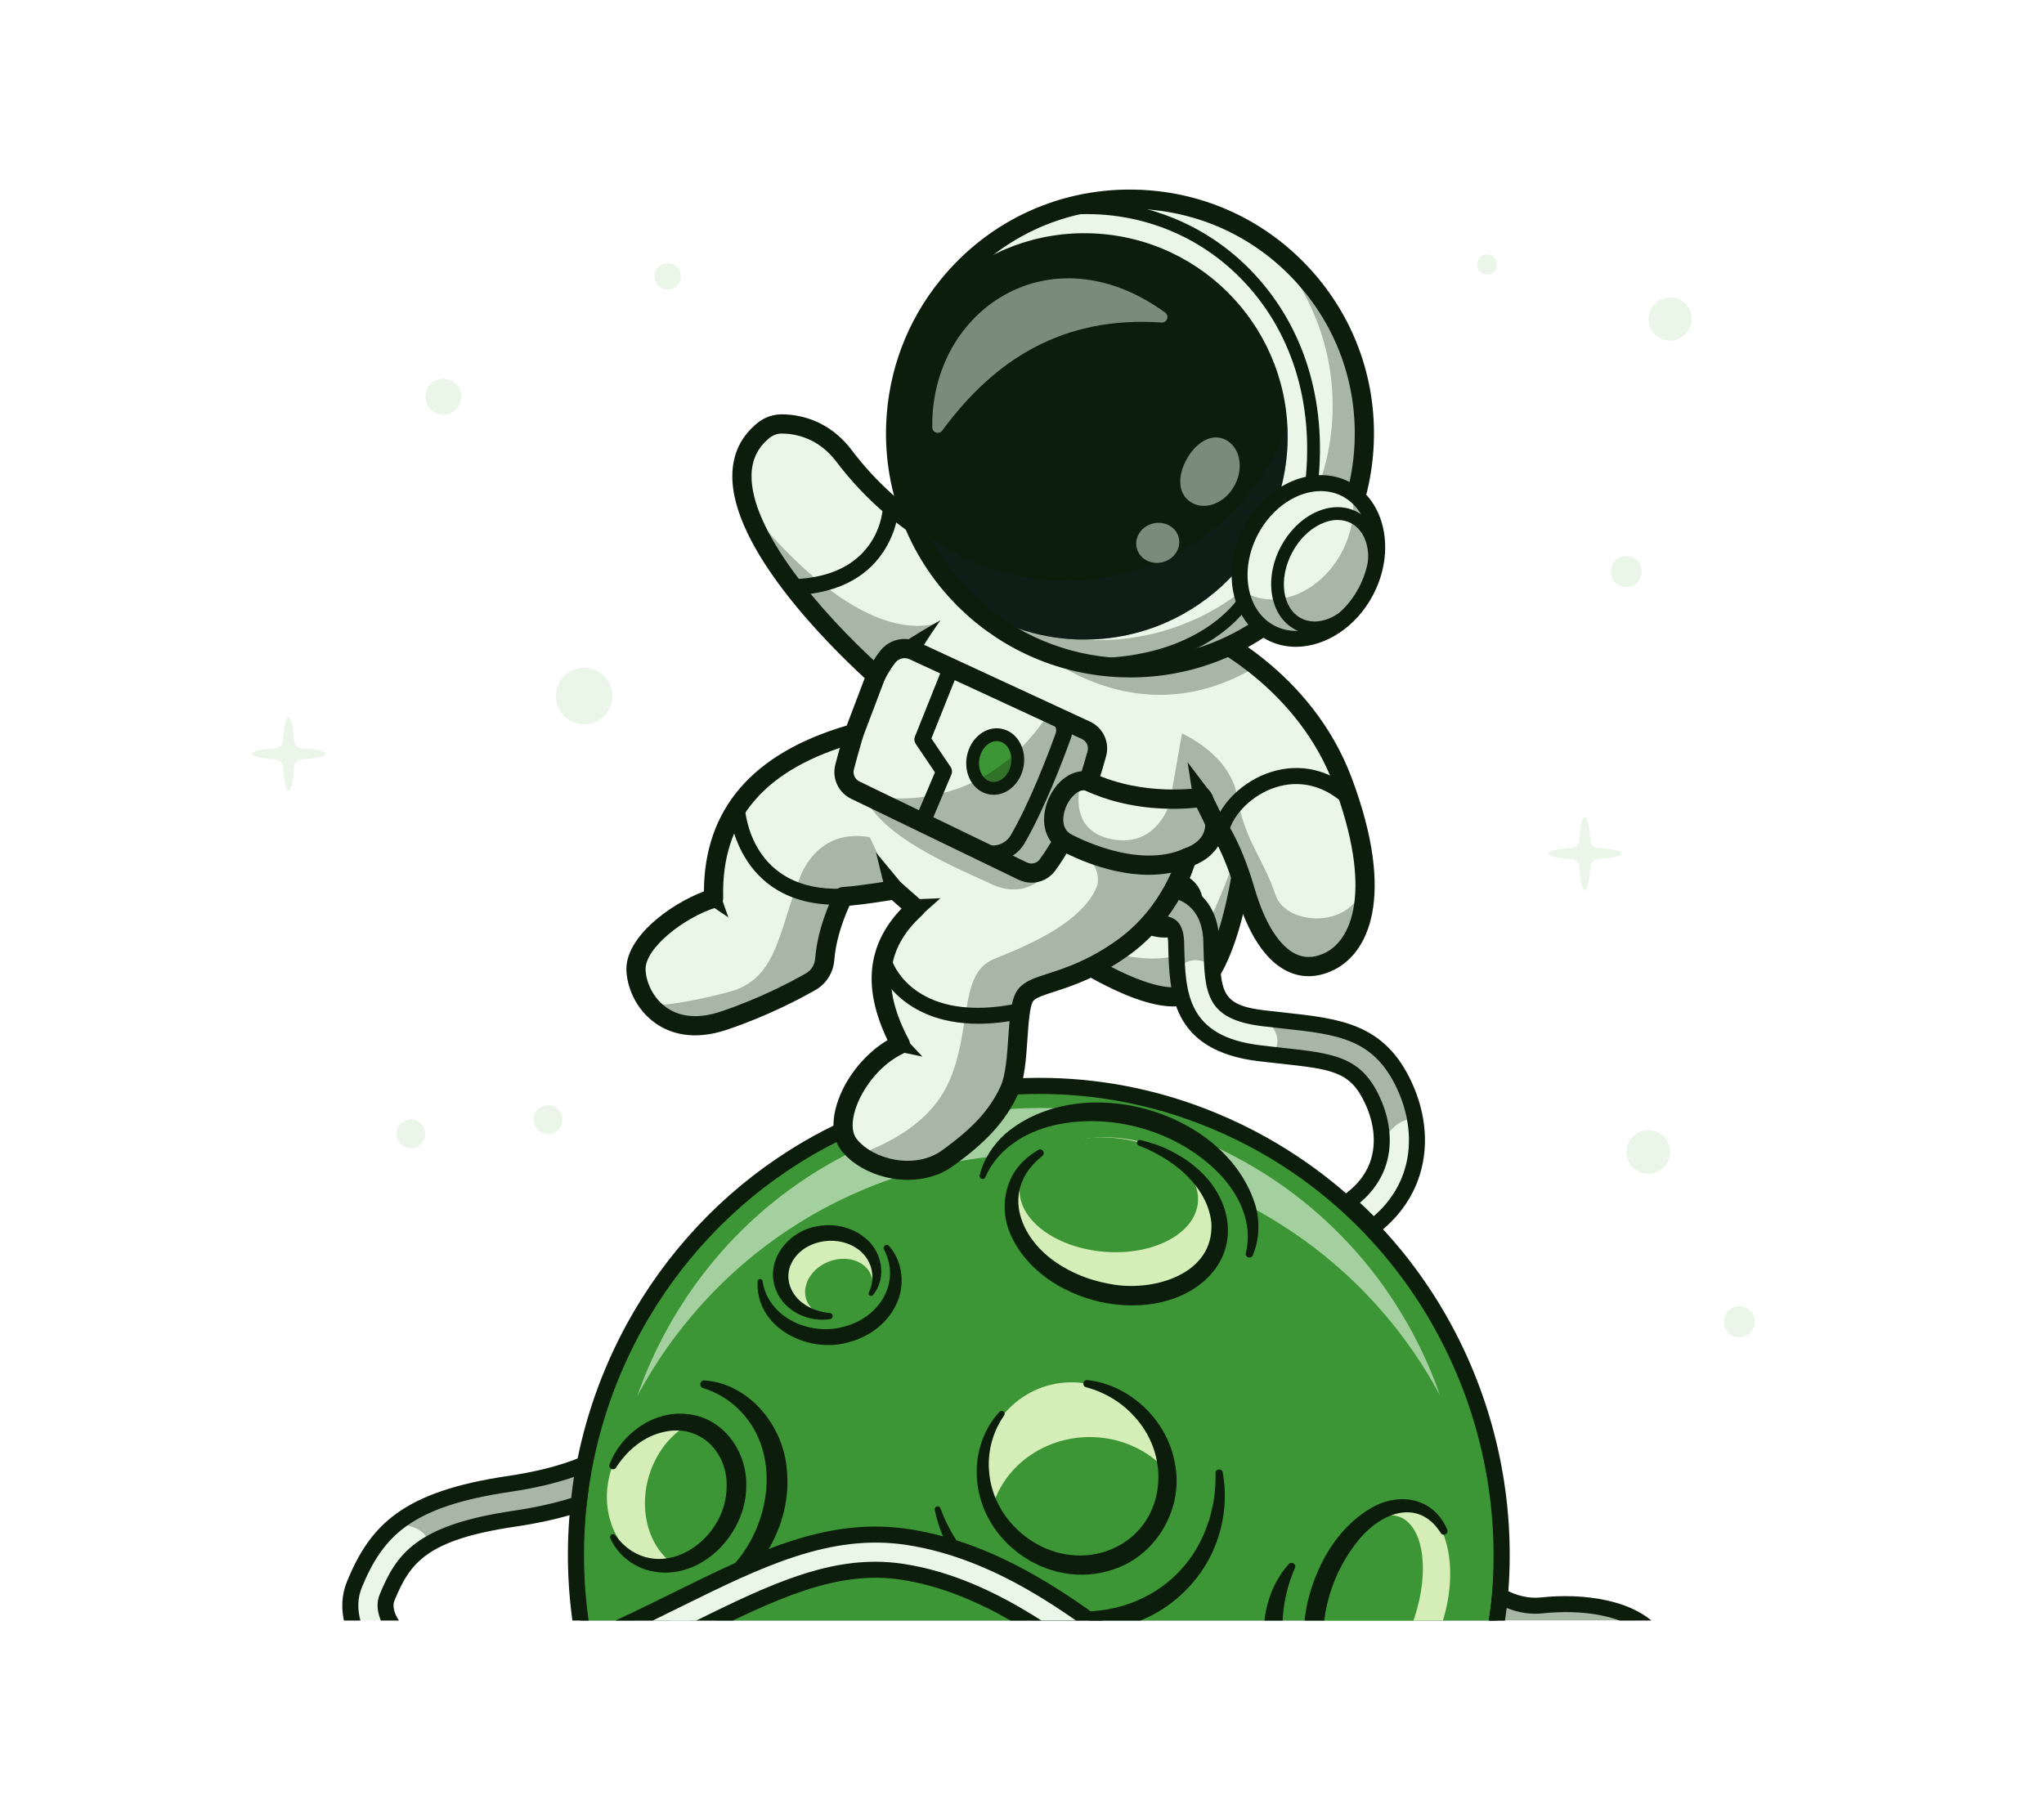 <svg width="314" height="278" viewBox="0 0 314 278" fill="none" xmlns="http://www.w3.org/2000/svg">
<g filter="url(#filter0_f_554_4562)">
<ellipse cx="167" cy="232" rx="4" ry="1" fill="black"/>
</g>
<g clip-path="url(#clip0_554_4562)">
<g opacity="0.2">
<path d="M226.576 247.694C227.191 247.765 227.817 247.825 228.451 247.876C227.817 247.829 227.191 247.769 226.576 247.694Z" fill="#0C1E0B"/>
</g>
<g opacity="0.2">
<path d="M233.088 248.015C231.511 248.038 229.957 247.991 228.45 247.876C229.953 247.991 231.511 248.035 233.088 248.015Z" fill="#0C1E0B"/>
</g>
<g opacity="0.2">
<path d="M233.088 248.015C234.078 248.003 235.08 247.963 236.082 247.9C235.08 247.964 234.082 248.003 233.088 248.015Z" fill="#0C1E0B"/>
</g>
<path d="M230.262 246.756C229.961 249.56 229.487 252.36 228.85 255.146C227.385 261.542 225.03 267.843 221.721 273.871C202.651 308.645 159.375 321.169 125.056 301.846C97.731 286.461 84.328 255.524 89.626 225.999C90.984 218.443 93.563 210.985 97.446 203.898C99.259 200.597 101.29 197.496 103.511 194.604C108.721 187.808 114.979 182.166 121.92 177.788C123.51 176.778 125.141 175.837 126.8 174.967C135.737 170.269 145.577 167.532 155.637 166.962C155.728 166.959 155.815 166.95 155.904 166.947C156.52 166.912 157.133 166.887 157.756 166.872C158.983 166.838 160.21 166.838 161.44 166.867C169.786 167.08 178.186 168.793 186.246 172.114C188.908 173.205 191.539 174.477 194.112 175.925C194.666 176.242 195.214 176.556 195.757 176.884C196.087 177.077 196.41 177.278 196.732 177.482C200.655 179.911 204.265 182.674 207.552 185.714C224.429 201.307 232.704 224.165 230.263 246.754L230.262 246.756Z" fill="#99A4C4"/>
<path d="M230.262 246.756C229.961 249.56 229.487 252.36 228.85 255.146C227.385 261.542 225.03 267.843 221.721 273.871C202.651 308.645 159.375 321.169 125.056 301.846C97.731 286.461 84.328 255.524 89.626 225.999C90.984 218.443 93.563 210.985 97.446 203.898C99.259 200.597 101.29 197.496 103.511 194.604C108.721 187.808 114.979 182.166 121.92 177.788C123.51 176.778 125.141 175.837 126.8 174.967C135.737 170.269 145.577 167.532 155.637 166.962C155.728 166.959 155.815 166.95 155.904 166.947C156.52 166.912 157.133 166.887 157.756 166.872C158.983 166.838 160.21 166.838 161.44 166.867C169.786 167.08 178.186 168.793 186.246 172.114C188.908 173.205 191.539 174.477 194.112 175.925C194.666 176.242 195.214 176.556 195.757 176.884C196.087 177.077 196.41 177.278 196.732 177.482C200.655 179.911 204.265 182.674 207.552 185.714C224.429 201.307 232.704 224.165 230.263 246.754L230.262 246.756Z" fill="#3D9635"/>
<g opacity="0.6">
<path d="M221.223 214.411C217.566 207.596 212.777 201.338 206.953 195.956C203.707 192.954 200.142 190.227 196.267 187.827C195.951 187.626 195.631 187.427 195.306 187.235C194.77 186.91 194.229 186.6 193.682 186.289C191.14 184.858 188.544 183.602 185.913 182.526C177.955 179.245 169.66 177.553 161.419 177.343C160.203 177.313 158.99 177.313 157.779 177.348C157.164 177.362 156.559 177.388 155.95 177.421C155.863 177.426 155.775 177.435 155.685 177.437C145.752 177.999 136.035 180.702 127.209 185.342C125.572 186.2 123.96 187.13 122.389 188.128C115.535 192.45 109.356 198.023 104.212 204.734C102.017 207.59 100.01 210.651 98.221 213.913C98.112 214.112 98.003 214.311 97.897 214.51C99.104 211.045 100.612 207.638 102.433 204.319C104.1 201.283 105.968 198.429 108.01 195.769C112.803 189.518 118.558 184.33 124.942 180.304C126.405 179.373 127.904 178.508 129.43 177.709C137.651 173.386 146.702 170.87 155.952 170.345C156.037 170.342 156.117 170.334 156.199 170.334C156.765 170.302 157.329 170.277 157.901 170.264C159.031 170.232 160.16 170.232 161.29 170.258C168.967 170.455 176.693 172.028 184.105 175.084C186.554 176.086 188.973 177.26 191.34 178.591C191.85 178.881 192.354 179.169 192.853 179.47C193.156 179.647 193.453 179.833 193.75 180.021C197.358 182.256 200.678 184.798 203.701 187.592C211.773 195.049 217.703 204.313 221.222 214.409L221.223 214.411Z" fill="#EAF7E8"/>
</g>
<path d="M202.828 246.782C200.886 255.559 203.544 262.663 208.763 262.65C213.982 262.636 220.257 255.736 222.199 246.96C224.14 238.183 221.011 230.854 215.792 230.867C210.573 230.881 204.769 238.006 202.828 246.782H202.828Z" fill="#D5EDB7"/>
<path d="M198.925 240.933C196.056 247.441 196.401 255.29 200.031 261.376C201.244 263.348 202.939 265.003 205.232 265.78C205.47 265.861 205.597 266.12 205.516 266.358C205.452 266.546 205.278 266.664 205.09 266.667C203.727 266.683 202.35 266.247 201.138 265.561C193.181 260.624 191.742 247.091 197.998 240.309C198.427 239.847 199.198 240.365 198.925 240.934V240.933Z" fill="#0C1E0B"/>
<path d="M127.739 201.924C131.631 201.652 134.596 198.704 134.361 195.34C134.126 191.976 130.779 189.469 126.887 189.742C122.994 190.014 120.03 192.961 120.265 196.325C120.5 199.69 123.846 202.196 127.739 201.924Z" fill="#D5EDB7"/>
<path d="M130.466 201.919C133.198 200.841 134.7 198.163 133.822 195.937C132.944 193.712 130.018 192.781 127.286 193.859C124.554 194.936 123.052 197.614 123.93 199.84C124.808 202.066 127.734 202.997 130.466 201.919Z" fill="#3D9635"/>
<path d="M127.535 202.678C124.285 203.238 120.533 201.498 119.249 198.311C117.39 193.828 120.954 189.249 125.391 188.44C127.898 187.932 130.64 188.442 132.672 190.031C135.491 192.05 136.352 196.291 134.105 198.986C133.826 199.33 133.283 198.98 133.469 198.588C134.706 196.084 133.788 193.12 131.468 191.717C128.303 189.655 123.293 190.622 121.59 194.077C120.424 196.366 121.476 199.078 123.633 200.446C124.73 201.194 126.079 201.615 127.496 201.748C128.043 201.782 128.071 202.6 127.535 202.678V202.678Z" fill="#0C1E0B"/>
<path d="M136.557 191.427C138.736 193.818 139.096 197.666 137.621 200.544C136.197 203.533 133.235 205.568 130.077 206.316C123.887 207.937 115.985 203.868 116.39 196.861C116.43 196.418 117.078 196.402 117.14 196.838C117.988 202.45 124.387 205.27 129.493 203.882C134.892 202.61 138.535 197.237 135.79 191.956C135.532 191.479 136.205 191.019 136.557 191.427Z" fill="#0C1E0B"/>
<path d="M108.211 212.099C114.968 212.541 120.259 218.93 120.844 225.557C121.88 234.358 116.385 243.566 107.979 246.467C105.931 247.186 103.732 247.463 101.614 247.257C101.35 247.231 101.156 246.996 101.182 246.732C101.205 246.499 101.391 246.321 101.615 246.3C105.58 245.838 109.153 243.957 111.871 241.277C118.578 234.818 120.386 222.642 112.978 216.071C111.547 214.799 109.837 213.849 107.988 213.268C107.323 213.065 107.513 212.047 108.211 212.101V212.099Z" fill="#0C1E0B"/>
<path d="M113.467 231.071C114.493 224.685 110.833 218.786 105.291 217.895C99.75 217.005 94.426 221.46 93.399 227.846C92.373 234.233 96.033 240.132 101.575 241.022C107.116 241.913 112.44 237.458 113.467 231.071Z" fill="#D5EDB7"/>
<path d="M103.235 240.182C106.849 240.225 110.524 237.734 112.412 233.545C114.924 227.968 113.314 221.491 108.818 219.078C108.184 218.736 107.525 218.495 106.854 218.35C104.201 219.446 101.822 221.746 100.381 224.942C97.831 230.607 99.136 237.115 103.236 240.183L103.235 240.182Z" fill="#3D9635"/>
<path d="M93.639 224.995C95.395 220.371 100.31 216.737 105.424 217.257C111.044 217.694 114.827 223.004 114.637 228.386C114.637 236.056 107.036 243.589 99.21 241.175C97.997 240.777 96.87 240.15 95.938 239.313C94.999 238.485 94.261 237.465 93.754 236.368C93.65 236.141 93.749 235.873 93.976 235.768C94.177 235.675 94.411 235.743 94.534 235.918C100.663 244.068 111.677 237.096 111.628 228.348C111.737 223.043 107.509 218.83 102.138 219.983C98.989 220.623 96.394 222.752 94.64 225.494C94.284 226.069 93.395 225.62 93.639 224.995Z" fill="#0C1E0B"/>
<path d="M187.837 226.231C188.882 231.842 187.389 237.913 183.868 242.403C174.203 254.812 154.996 252.485 146.792 239.728C145.265 237.345 144.151 234.711 143.595 231.981C143.545 231.736 143.703 231.498 143.948 231.449C144.171 231.403 144.389 231.531 144.462 231.739C146.293 236.703 149.669 240.988 154.051 243.873C165.354 251.336 181.108 247.378 185.556 234.082C185.781 233.55 185.968 232.78 186.096 232.215C186.212 231.664 186.435 230.855 186.491 230.295C186.684 228.998 186.754 227.677 186.728 226.346C186.711 225.675 187.714 225.563 187.839 226.232L187.837 226.231Z" fill="#0C1E0B"/>
<path d="M167.431 240.988C174.969 239.58 179.894 232.089 178.431 224.255C176.967 216.422 169.671 211.213 162.133 212.621C154.595 214.029 149.671 221.52 151.134 229.354C152.597 237.187 159.894 242.396 167.431 240.988Z" fill="#D5EDB7"/>
<path d="M152.536 231.283C153.862 236.219 158.242 240.167 163.971 240.968C171.6 242.03 178.734 237.105 179.907 229.968C180.074 228.961 180.111 227.962 180.03 226.988C177.709 223.84 174.051 221.575 169.679 220.963C161.931 219.884 154.643 224.409 152.536 231.283Z" fill="#3D9635"/>
<path d="M167.04 212.048C173.612 212.755 179.35 218.256 180.479 224.8C181.899 231.653 177.73 238.97 171.045 241.136C160.909 244.623 149.811 236.503 150.043 225.825C150.113 222.532 151.347 219.267 153.553 216.921C153.724 216.739 154.009 216.73 154.191 216.9C154.357 217.056 154.379 217.308 154.252 217.489C152.529 219.94 151.738 222.91 151.924 225.795C152.387 234.592 161.659 241.242 170.059 238.298C178.899 235.152 180.346 224.17 174.246 217.633C172.319 215.481 169.721 213.914 166.837 213.144C166.173 212.975 166.358 211.968 167.039 212.046L167.04 212.048Z" fill="#0C1E0B"/>
<path d="M186.669 199.357C189.164 197.694 191.021 195.444 191.917 192.717C193.54 187.775 191.562 182.686 187.313 178.456C184.526 175.68 180.728 173.397 176.253 172.057C164.955 168.671 153.618 172.56 150.929 180.745C149.929 183.79 150.267 187.001 151.668 190.007C154.032 195.08 159.5 199.279 166.594 201.405" fill="#3D9635"/>
<path d="M191.386 192.542C192.513 187.946 190.388 183.501 187.221 180.251C180.848 173.757 170.753 170.88 161.889 172.904C157.449 173.957 153.228 176.551 151.355 180.888C151.148 181.381 150.373 181.129 150.502 180.603C151.076 178.131 152.565 175.872 154.49 174.162C166.139 164.314 188.396 170.563 192.876 185.256C193.559 187.752 193.47 190.516 192.447 192.89C192.177 193.512 191.23 193.197 191.386 192.541V192.542Z" fill="#0C1E0B"/>
<path d="M187.401 189.534C188.505 183.039 182.244 176.559 173.419 175.06C164.593 173.561 156.544 177.611 155.441 184.106C154.338 190.601 160.598 197.081 169.424 198.58C178.249 200.079 186.298 196.029 187.401 189.534Z" fill="#D5EDB7"/>
<path d="M184.026 184.718C184.425 179.888 178.619 175.467 171.058 174.843C163.497 174.218 157.045 177.628 156.646 182.457C156.247 187.287 162.053 191.709 169.614 192.333C177.175 192.957 183.628 189.548 184.026 184.718Z" fill="#3D9635"/>
<path d="M160.118 177.619C153.39 182.942 156.761 190.817 163.187 194.578C165.59 196.054 168.376 196.965 171.16 197.39C177.511 198.385 186.503 195.689 186.093 187.943C185.617 182.926 181.34 179.043 177.003 176.928C176.443 176.603 175.531 176.283 174.935 176.016C174.705 175.921 174.597 175.657 174.692 175.428C174.78 175.219 175.006 175.111 175.219 175.165C176.723 175.545 178.228 176.015 179.641 176.72C181.052 177.42 182.415 178.259 183.639 179.301C189.263 183.942 190.795 191.86 184.83 196.96C180.467 200.622 174.325 201.203 168.942 200.024C163.22 198.698 157.658 195.196 155.233 189.656C153.486 185.803 154.291 180.916 157.541 178.101C158.146 177.554 158.811 177.092 159.498 176.689C159.765 176.532 160.107 176.622 160.264 176.888C160.41 177.136 160.341 177.45 160.118 177.618V177.619Z" fill="#0C1E0B"/>
<path d="M217.292 248.529C219.72 241.211 218.627 234.264 214.853 233.012C211.078 231.76 206.05 236.677 203.623 243.995C201.196 251.313 202.288 258.26 206.063 259.512C209.838 260.764 214.865 255.847 217.292 248.529Z" fill="#3D9635"/>
<path d="M221.336 235.554C217.931 230.16 212.251 232.384 208.827 236.478C204.696 241.444 202.444 248.413 203.609 254.839C204.799 260.618 209.212 262.608 214.168 259.229C216.947 257.35 219.05 254.549 220.601 251.598C220.952 250.99 221.202 250.333 221.524 249.703C221.761 249.22 222.514 249.522 222.358 250.032C221.397 253.533 219.668 256.868 217.153 259.517C213.044 263.916 206.433 265.426 202.567 259.827C199.944 255.884 199.915 250.931 200.801 246.472C202.12 240.684 205.22 234.989 210.411 231.835C214.789 229.148 220.221 230.033 222.324 235.033C222.594 235.664 221.693 236.124 221.336 235.554Z" fill="#0C1E0B"/>
<path d="M159.484 312.183C147.346 312.183 135.344 309.058 124.45 302.925C97.35 287.667 82.868 256.665 88.412 225.782C89.825 217.916 92.5 210.353 96.363 203.304C102.32 192.448 110.93 183.263 121.262 176.742C122.862 175.727 124.534 174.759 126.226 173.871C135.264 169.121 145.411 166.304 155.569 165.726L155.852 165.711C156.466 165.677 157.094 165.651 157.727 165.635C158.942 165.602 160.203 165.601 161.47 165.632C170.168 165.854 178.663 167.65 186.718 170.972C189.44 172.087 192.133 173.392 194.72 174.849C195.288 175.172 195.848 175.492 196.4 175.827C196.726 176.02 197.061 176.228 197.391 176.435C209.251 183.785 218.709 194.376 224.734 207.06C230.629 219.472 232.967 233.244 231.494 246.889C231.188 249.728 230.704 252.599 230.057 255.422C228.538 262.063 226.098 268.471 222.807 274.467C213.378 291.659 197.895 304.066 179.209 309.404C172.7 311.263 166.072 312.184 159.485 312.184L159.484 312.183ZM159.654 168.084C159.025 168.084 158.402 168.092 157.789 168.109C157.178 168.123 156.575 168.149 155.971 168.182L155.688 168.198C145.902 168.754 136.105 171.474 127.376 176.062C125.743 176.919 124.13 177.851 122.585 178.833C112.603 185.132 104.287 194.005 98.532 204.494C94.798 211.307 92.212 218.616 90.847 226.219C85.489 256.067 99.481 286.027 125.663 300.77C141.89 309.905 160.664 312.126 178.529 307.024C196.574 301.87 211.529 289.886 220.637 273.278C223.819 267.481 226.177 261.288 227.645 254.87C228.271 252.141 228.737 249.367 229.034 246.624C231.964 219.482 219.029 192.755 196.08 178.534C195.761 178.334 195.446 178.138 195.127 177.949C194.584 177.62 194.045 177.313 193.502 177.004C191.007 175.598 188.407 174.338 185.777 173.261C177.999 170.054 169.801 168.32 161.409 168.106C160.821 168.091 160.234 168.085 159.654 168.085V168.084Z" fill="#0C1E0B"/>
<path d="M89.739 111.294C92.137 111.294 94.081 109.349 94.081 106.951C94.081 104.553 92.137 102.609 89.739 102.609C87.341 102.609 85.397 104.553 85.397 106.951C85.397 109.349 87.341 111.294 89.739 111.294Z" fill="#EAF7E8"/>
<path d="M63.127 176.431C64.348 176.431 65.338 175.441 65.338 174.219C65.338 172.997 64.348 172.007 63.127 172.007C61.905 172.007 60.915 172.997 60.915 174.219C60.915 175.441 61.905 176.431 63.127 176.431Z" fill="#EAF7E8"/>
<path d="M84.194 174.219C85.416 174.219 86.406 173.229 86.406 172.007C86.406 170.786 85.416 169.796 84.194 169.796C82.973 169.796 81.982 170.786 81.982 172.007C81.982 173.229 82.973 174.219 84.194 174.219Z" fill="#EAF7E8"/>
<path d="M68.105 63.722C69.632 63.722 70.87 62.484 70.87 60.956C70.87 59.429 69.632 58.191 68.105 58.191C66.577 58.191 65.339 59.429 65.339 60.956C65.339 62.484 66.577 63.722 68.105 63.722Z" fill="#EAF7E8"/>
<path d="M102.556 44.48C103.676 44.48 104.584 43.572 104.584 42.453C104.584 41.333 103.676 40.425 102.556 40.425C101.436 40.425 100.528 41.333 100.528 42.453C100.528 43.572 101.436 44.48 102.556 44.48Z" fill="#EAF7E8"/>
<path d="M104.584 249.51C105.704 249.51 106.612 248.603 106.612 247.483C106.612 246.363 105.704 245.455 104.584 245.455C103.464 245.455 102.557 246.363 102.557 247.483C102.557 248.603 103.464 249.51 104.584 249.51Z" fill="#EAF7E8"/>
<path d="M228.451 42.175C229.299 42.175 229.987 41.487 229.987 40.639C229.987 39.791 229.299 39.103 228.451 39.103C227.603 39.103 226.915 39.791 226.915 40.639C226.915 41.487 227.603 42.175 228.451 42.175Z" fill="#EAF7E8"/>
<path d="M256.559 52.337C258.396 52.337 259.884 50.849 259.884 49.012C259.884 47.176 258.396 45.687 256.559 45.687C254.723 45.687 253.234 47.176 253.234 49.012C253.234 50.849 254.723 52.337 256.559 52.337Z" fill="#EAF7E8"/>
<path d="M256.526 177.535C256.823 175.703 255.58 173.977 253.748 173.68C251.917 173.383 250.191 174.626 249.894 176.458C249.596 178.289 250.84 180.015 252.672 180.312C254.503 180.61 256.229 179.366 256.526 177.535Z" fill="#EAF7E8"/>
<path d="M269.516 203.639C269.819 202.357 269.025 201.072 267.743 200.77C266.461 200.467 265.177 201.261 264.874 202.543C264.571 203.825 265.365 205.109 266.647 205.412C267.929 205.715 269.214 204.921 269.516 203.639Z" fill="#EAF7E8"/>
<path d="M252.152 88.365C252.454 87.083 251.66 85.799 250.379 85.496C249.097 85.194 247.812 85.987 247.51 87.269C247.207 88.551 248.001 89.836 249.283 90.138C250.565 90.441 251.849 89.647 252.152 88.365Z" fill="#EAF7E8"/>
<path d="M49.981 115.824C49.981 116.219 48.483 116.55 46.368 116.68C45.733 116.719 45.224 117.228 45.183 117.863C45.051 119.978 44.719 121.478 44.328 121.478C43.937 121.478 43.599 119.979 43.468 117.863C43.429 117.228 42.92 116.719 42.284 116.68C40.17 116.549 38.675 116.219 38.675 115.824C38.675 115.43 40.17 115.099 42.284 114.969C42.919 114.93 43.428 114.421 43.468 113.786C43.6 111.671 43.934 110.171 44.328 110.171C44.722 110.171 45.051 111.67 45.183 113.786C45.223 114.421 45.732 114.93 46.368 114.969C48.483 115.1 49.981 115.43 49.981 115.824Z" fill="#EAF7E8"/>
<path d="M249.122 131.141C249.122 131.535 247.623 131.866 245.508 131.996C244.873 132.036 244.364 132.545 244.324 133.18C244.192 135.295 243.859 136.794 243.469 136.794C243.078 136.794 242.74 135.296 242.609 133.18C242.57 132.545 242.06 132.036 241.425 131.996C239.31 131.865 237.815 131.535 237.815 131.141C237.815 130.747 239.31 130.416 241.425 130.286C242.059 130.246 242.569 129.737 242.609 129.102C242.741 126.987 243.074 125.488 243.469 125.488C243.863 125.488 244.192 126.986 244.324 129.102C244.363 129.737 244.872 130.246 245.508 130.286C247.623 130.417 249.122 130.747 249.122 131.141Z" fill="#EAF7E8"/>
<path d="M255.292 260.321C252.018 269.754 244.162 270.398 226.947 271.804C225.388 271.931 223.727 272.069 221.967 272.222C220.285 272.365 218.511 272.522 216.653 272.698C213.649 272.984 210.876 273.111 208.31 273.111H208.276C191.178 273.111 183.249 267.33 176.711 262.562C175.978 262.026 175.256 261.499 174.533 260.993C173.107 259.985 171.529 258.796 169.862 257.532C162.012 251.598 151.261 243.468 138.701 241.516C128.205 239.884 118.576 244.638 106.379 250.655C101.665 252.98 96.808 255.379 91.391 257.67C90.801 257.916 90.206 258.166 89.606 258.412C74.638 264.543 63.086 260.462 57.742 255.104C54.154 251.5 52.924 247.13 54.464 243.409C56.031 239.614 57.895 236.527 60.977 234.084C64.57 231.228 69.826 229.237 78.197 228.003C83.526 227.212 87.233 226.071 89.739 225.015C89.371 227.011 89.091 229.036 88.899 231.091C86.283 231.956 83.024 232.757 78.983 233.352C72.548 234.301 68.454 235.637 65.676 237.358C62.245 239.481 60.815 242.19 59.457 245.474C58.793 247.087 59.605 249.314 61.571 251.285C65.739 255.468 75.045 258.531 87.56 253.408C88.411 253.06 89.247 252.711 90.067 252.356C95.037 250.218 99.579 247.981 103.989 245.803C116.52 239.619 127.349 234.281 139.531 236.173C153.433 238.331 164.813 246.938 173.121 253.221C174.753 254.455 176.292 255.62 177.644 256.569C178.391 257.094 179.138 257.64 179.895 258.191C186.605 263.087 194.156 268.593 212.502 267.585C213.672 267.522 214.886 267.428 216.145 267.31C219.267 267.015 222.157 266.775 224.777 266.558C225.367 266.509 225.942 266.459 226.508 266.415C243.595 265.018 248.147 264.409 250.178 258.55C250.974 256.264 250.438 255.212 249.966 254.617C248.073 252.243 242.219 251.53 237.416 252.047C234.491 252.366 231.851 251.772 229.63 250.832C229.974 248.984 230.245 247.111 230.436 245.218C232.196 246.182 234.408 246.929 236.836 246.668C242.942 246.01 250.709 246.865 254.199 251.25C255.541 252.941 256.825 255.891 255.291 260.321H255.292Z" fill="#EAF7E8"/>
<path d="M208.276 274.341C190.776 274.341 182.575 268.361 175.987 263.555C175.26 263.023 174.544 262.502 173.828 262C172.381 260.977 170.775 259.767 169.121 258.512C161.363 252.649 150.759 244.634 138.513 242.731C128.404 241.158 118.931 245.834 106.936 251.751L106.795 251.821C102.113 254.13 97.271 256.518 91.87 258.802L91.378 259.007C90.945 259.187 90.51 259.37 90.072 259.549C74.542 265.909 62.481 261.597 56.871 255.972C52.919 252.003 51.594 247.131 53.327 242.94C56.891 234.302 61.882 229.169 78.017 226.787C82.476 226.125 86.259 225.148 89.261 223.882C89.677 223.707 90.157 223.774 90.509 224.057C90.861 224.341 91.029 224.794 90.947 225.238C90.587 227.186 90.31 229.194 90.122 231.204C90.076 231.691 89.748 232.104 89.284 232.257C86.319 233.239 82.914 234.016 79.162 234.568C65.389 236.601 62.959 240.223 60.592 245.944C60.129 247.07 60.854 248.826 62.441 250.417C66.341 254.331 75.137 257.165 87.095 252.272C87.938 251.925 88.766 251.579 89.581 251.229C94.623 249.059 99.31 246.744 103.445 244.702C116.162 238.425 127.145 233.005 139.72 234.959C153.925 237.165 165.445 245.877 173.858 252.238L173.946 252.304C175.537 253.507 177.039 254.643 178.35 255.563C179.027 256.04 179.705 256.533 180.389 257.03L180.619 257.197C187.585 262.278 195.477 268.034 216.029 266.087C219.1 265.796 221.985 265.556 224.677 265.334L225.083 265.3C225.533 265.262 225.976 265.225 226.412 265.19C243.763 263.773 247.313 263.066 249.017 258.148C249.683 256.237 249.19 255.616 249.004 255.382C247.628 253.654 242.594 252.726 237.548 253.268C234.749 253.574 231.922 253.136 229.15 251.965C228.618 251.74 228.315 251.175 228.421 250.607C228.761 248.785 229.027 246.931 229.212 245.094C229.254 244.684 229.498 244.323 229.863 244.131C230.227 243.938 230.664 243.942 231.025 244.141C232.967 245.203 234.878 245.644 236.705 245.447C243.134 244.754 251.361 245.713 255.16 250.485C256.697 252.421 258.167 255.767 256.451 260.722C252.914 270.915 244.268 271.621 227.045 273.028C225.489 273.156 223.829 273.293 222.072 273.445C220.392 273.587 218.622 273.745 216.768 273.921C213.828 274.199 210.971 274.339 208.276 274.339V274.341ZM134.462 239.962C135.924 239.962 137.396 240.071 138.89 240.304C151.747 242.301 162.636 250.532 170.587 256.541C172.243 257.796 173.83 258.993 175.242 259.991C175.967 260.499 176.697 261.03 177.436 261.57C184.063 266.404 191.575 271.883 208.275 271.883C210.894 271.883 213.673 271.746 216.536 271.475C218.398 271.297 220.177 271.14 221.862 270.998C223.622 270.846 225.285 270.707 226.845 270.58C244.011 269.178 251.117 268.597 254.129 259.918C255.479 256.017 254.389 253.468 253.236 252.016C250.059 248.024 242.751 247.269 236.968 247.892C235.157 248.086 233.313 247.808 231.462 247.065C231.336 248.063 231.187 249.062 231.017 250.054C233.102 250.793 235.205 251.052 237.282 250.826C242.266 250.29 248.66 251.009 250.927 253.853C251.951 255.143 252.085 256.812 251.338 258.956C248.961 265.815 242.875 266.313 226.608 267.642C226.172 267.676 225.734 267.713 225.289 267.75L224.88 267.785C222.195 268.006 219.319 268.247 216.262 268.535C194.779 270.57 186.49 264.523 179.175 259.188L178.943 259.02C178.269 258.53 177.603 258.045 176.937 257.576C175.591 256.632 174.073 255.483 172.464 254.267L172.38 254.204C164.172 247.997 152.936 239.499 139.342 237.39C127.536 235.555 116.876 240.816 104.533 246.907C100.371 248.963 95.653 251.292 90.553 253.487C89.727 253.843 88.884 254.196 88.027 254.547C74.95 259.901 65.132 256.603 60.7 252.154C58.377 249.826 57.464 247.087 58.319 245.009C60.859 238.868 63.814 234.351 78.803 232.138C82.097 231.654 85.104 230.991 87.754 230.169C87.868 229.085 88.007 228.003 88.17 226.931C85.374 227.901 82.091 228.669 78.376 229.22C63.318 231.443 58.891 235.901 55.598 243.88C54.256 247.125 55.383 250.997 58.611 254.239C63.687 259.33 74.728 263.179 89.139 257.277C89.571 257.1 90.001 256.92 90.429 256.742L90.917 256.538C96.246 254.284 101.056 251.912 105.706 249.618L105.835 249.554C116.529 244.278 125.278 239.962 134.461 239.962H134.462Z" fill="#0C1E0B"/>
<g opacity="0.3">
<path d="M255.291 260.321C252.017 269.754 244.161 270.398 226.946 271.804C225.388 271.931 223.726 272.069 221.966 272.222C220.285 272.365 218.51 272.522 216.652 272.698C213.649 272.983 210.876 273.111 208.31 273.111C208.535 273.027 208.771 272.968 209.023 272.919C216.073 271.571 212.464 267.634 212.464 267.634L212.504 267.585C213.673 267.521 214.887 267.428 216.146 267.31C219.268 267.015 222.159 266.774 224.778 266.558C225.369 266.508 225.943 266.459 226.509 266.415C243.596 265.018 248.148 264.409 250.179 258.55C250.975 256.264 250.439 255.212 249.967 254.617C248.075 252.243 242.22 251.53 237.418 252.046C234.493 252.366 231.853 251.771 229.631 250.832C229.975 248.984 230.246 247.111 230.437 245.218C232.197 246.182 234.409 246.929 236.837 246.668C242.943 246.01 250.71 246.865 254.201 251.25C255.542 252.941 256.826 255.891 255.292 260.321H255.291Z" fill="#0C1E0B"/>
</g>
<g opacity="0.3">
<path d="M89.739 225.015C89.37 227.011 89.091 229.036 88.898 231.091C86.283 231.956 83.024 232.757 78.983 233.352C72.548 234.301 68.454 235.637 65.676 237.358C65.927 235.097 63.012 234.34 60.977 234.084C64.57 231.228 69.825 229.237 78.197 228.004C83.526 227.212 87.232 226.071 89.739 225.015Z" fill="#0C1E0B"/>
</g>
<path d="M191.528 127.7C191.528 127.7 191.243 131.54 190.363 136.249C189.252 142.177 187.198 149.477 183.574 152.205C180.551 154.482 174.553 152.304 168.994 149.32C162.588 145.884 156.763 141.371 156.763 141.371L182.438 111.714L191.528 127.699L191.528 127.7Z" fill="#EAF7E8"/>
<g opacity="0.3">
<path d="M190.364 136.249C189.252 142.177 187.198 149.477 183.575 152.205C180.551 154.482 174.554 152.304 168.994 149.32L170.872 146.37C170.872 146.37 181.702 149.688 184.715 143.666C187.724 137.644 189.322 132.935 189.322 132.935C189.322 132.935 189.789 134.365 190.364 136.248V136.249Z" fill="#0C1E0B"/>
</g>
<path d="M178.894 144.054C177.861 144.054 176.779 143.818 175.702 143.341C175.206 143.122 174.982 142.542 175.201 142.046C175.421 141.549 176.001 141.326 176.497 141.545C178.294 142.339 180.064 142.254 181.354 141.311C182.336 140.592 182.897 139.448 182.782 138.397C182.672 137.384 181.982 136.571 180.789 136.046C180.293 135.827 180.068 135.248 180.286 134.751C180.505 134.255 181.083 134.029 181.581 134.248C183.427 135.061 184.548 136.459 184.736 138.185C184.928 139.95 184.077 141.755 182.514 142.899C181.463 143.667 180.219 144.055 178.895 144.055L178.894 144.054Z" fill="#0C1E0B"/>
<path d="M180.271 154.639C176.997 154.639 172.607 153.069 167.005 149.912C161.09 146.577 156.069 142.703 155.858 142.54C155.537 142.292 155.334 141.923 155.293 141.519C155.253 141.117 155.381 140.714 155.646 140.408L181.322 110.749C181.636 110.386 182.105 110.197 182.582 110.246C183.059 110.293 183.483 110.569 183.72 110.985L192.807 126.974C192.952 127.228 193.018 127.519 192.996 127.811C192.935 128.639 191.419 148.147 184.461 153.386C183.354 154.22 181.961 154.639 180.271 154.639ZM158.906 141.149C166.573 146.846 178.824 153.938 182.688 151.029C187.448 147.446 189.55 133.633 190.02 128.038L182.187 114.257L158.906 141.149Z" fill="#0C1E0B"/>
<path d="M216.677 180.905C216.539 181.278 216.392 181.641 216.225 182C216.147 182.173 216.068 182.345 215.985 182.511C215.98 182.521 215.975 182.526 215.97 182.536C215.892 182.694 215.808 182.856 215.724 183.012C214.963 184.413 213.993 185.706 212.824 186.877C212.686 187.02 212.539 187.157 212.391 187.295C212.233 187.442 212.077 187.584 211.915 187.732C211.763 187.865 211.605 187.997 211.447 188.126C211.285 188.259 211.118 188.391 210.951 188.519C209.683 187.202 208.36 185.933 206.994 184.71C207.367 184.454 207.722 184.188 208.056 183.908C208.194 183.795 208.331 183.677 208.459 183.559C208.606 183.431 208.744 183.298 208.881 183.165C209.466 182.591 209.983 181.98 210.42 181.332C210.489 181.233 210.557 181.13 210.617 181.027C210.764 180.805 210.897 180.574 211.015 180.343C211.074 180.235 211.128 180.128 211.181 180.019C211.241 179.906 211.294 179.788 211.339 179.675C211.364 179.636 211.378 179.591 211.398 179.552C211.472 179.38 211.541 179.207 211.605 179.035C212.038 177.856 212.259 176.582 212.268 175.265C212.278 173.255 211.796 171.136 210.832 169.056C208.237 163.447 204.825 163.073 196.591 162.178C196.148 162.129 195.696 162.08 195.235 162.026C194.689 161.967 194.129 161.903 193.548 161.835C183.23 160.616 181.308 154.938 180.851 149.019C180.758 147.78 180.723 146.531 180.693 145.308L180.679 144.772C180.654 143.912 180.492 142.781 179.838 142.309C178.968 141.68 177.194 141.921 176.47 142.132C175.045 142.56 173.535 141.759 173.103 140.338C172.67 138.917 173.451 137.413 174.872 136.97C175.354 136.818 179.69 135.555 182.974 137.904C184.341 138.878 185.983 140.839 186.086 144.634L186.096 145.175C186.125 146.33 186.15 147.382 186.204 148.336C186.5 153.414 187.595 155.69 194.188 156.467C194.916 156.551 195.624 156.629 196.301 156.707C196.601 156.737 196.892 156.771 197.181 156.8C205.7 157.729 211.86 158.403 215.739 166.78C216.54 168.505 217.091 170.265 217.396 172.01C217.931 175.087 217.695 178.131 216.678 180.903L216.677 180.905Z" fill="#EAF7E8"/>
<g opacity="0.3">
<path d="M186.203 148.338C183.371 146.622 181.641 148.023 180.849 149.021C180.756 147.782 180.721 146.533 180.691 145.31L180.677 144.774C180.652 143.914 180.49 142.783 179.836 142.311C178.966 141.682 177.192 141.923 176.468 142.134C175.043 142.561 173.533 141.761 173.101 140.34C172.668 138.919 173.449 137.415 174.87 136.972C175.352 136.82 179.688 135.556 182.972 137.906C184.339 138.879 185.981 140.841 186.084 144.636L186.094 145.177C186.123 146.332 186.148 147.384 186.203 148.338Z" fill="#0C1E0B"/>
</g>
<path d="M210.951 189.749C210.627 189.749 210.305 189.621 210.066 189.373C208.856 188.116 207.546 186.856 206.174 185.626C205.893 185.375 205.743 185.007 205.768 184.63C205.793 184.254 205.988 183.91 206.3 183.697C206.653 183.455 206.969 183.217 207.266 182.968C207.401 182.857 207.521 182.749 207.643 182.643C207.783 182.521 207.903 182.405 208.023 182.288C208.557 181.764 209.022 181.21 209.402 180.647C209.467 180.553 209.516 180.474 209.566 180.394C209.699 180.186 209.812 179.992 209.931 179.768C209.986 179.668 210.03 179.578 210.074 179.49C210.121 179.391 210.17 179.286 210.213 179.187C210.227 179.156 210.242 179.125 210.258 179.095C210.265 179.079 210.272 179.065 210.278 179.05C210.341 178.903 210.399 178.756 210.454 178.609C211.437 175.929 211.176 172.719 209.719 169.575C207.413 164.593 204.653 164.293 196.46 163.403L195.631 163.311C194.915 163.232 194.174 163.15 193.403 163.058C179.87 161.459 179.646 152.525 179.466 145.347L179.451 144.808C179.422 143.779 179.196 143.369 179.119 143.307C178.8 143.076 177.616 143.08 176.817 143.314C174.752 143.933 172.556 142.76 171.929 140.698C171.301 138.635 172.458 136.437 174.508 135.799C175.046 135.629 179.911 134.203 183.691 136.906C185.278 138.038 187.199 140.292 187.315 144.602L187.325 145.154C187.512 152.48 187.562 154.448 194.332 155.247C195.328 155.364 196.279 155.468 197.186 155.566L197.315 155.58C205.902 156.516 212.684 157.256 216.855 166.265C219.198 171.321 219.545 176.671 217.832 181.329C217.672 181.765 217.511 182.154 217.34 182.521C217.26 182.697 217.175 182.882 217.084 183.063C217.074 183.083 217.063 183.105 217.05 183.126C216.972 183.28 216.891 183.438 216.809 183.591C215.984 185.108 214.937 186.502 213.692 187.748C213.556 187.89 213.392 188.043 213.229 188.195C213.077 188.338 212.922 188.478 212.764 188.622C212.758 188.627 212.728 188.655 212.722 188.66C212.559 188.802 212.39 188.945 212.222 189.081C212.052 189.22 211.875 189.36 211.698 189.497C211.477 189.666 211.213 189.75 210.951 189.75V189.749ZM208.911 184.796C209.645 185.479 210.359 186.169 211.046 186.86C211.066 186.843 211.087 186.825 211.107 186.807C211.261 186.667 211.406 186.536 211.551 186.4C211.684 186.275 211.817 186.152 211.94 186.025C213.033 184.932 213.938 183.727 214.644 182.428C214.717 182.29 214.796 182.137 214.87 181.989C214.879 181.969 214.891 181.949 214.903 181.928C214.973 181.785 215.039 181.639 215.107 181.492C215.253 181.18 215.387 180.852 215.524 180.481C217.01 176.44 216.69 171.759 214.623 167.3C211.036 159.551 205.471 158.944 197.048 158.026L196.919 158.012C196.005 157.913 195.047 157.808 194.044 157.69C185.159 156.642 185.055 152.585 184.867 145.22L184.857 144.659C184.768 141.373 183.396 139.717 182.261 138.909C179.404 136.864 175.412 138.092 175.243 138.145C174.474 138.385 174.043 139.208 174.279 139.984C174.514 140.755 175.338 141.192 176.117 140.958C176.153 140.948 178.945 140.15 180.558 141.316C181.405 141.928 181.86 143.08 181.907 144.741L181.922 145.277C182.102 152.477 182.272 159.269 193.692 160.618C194.456 160.71 195.191 160.791 195.9 160.87L196.728 160.962C204.936 161.853 209.058 162.302 211.948 168.544C213.681 172.283 213.969 176.161 212.758 179.463C212.686 179.658 212.609 179.85 212.528 180.04C212.519 180.061 212.509 180.082 212.499 180.103C212.483 180.139 212.465 180.18 212.443 180.221C212.395 180.332 212.342 180.445 212.29 180.554C212.287 180.561 212.273 180.589 212.27 180.595C212.213 180.709 212.155 180.823 212.093 180.936C211.948 181.21 211.8 181.462 211.649 181.697C211.579 181.811 211.505 181.928 211.426 182.041C210.968 182.722 210.396 183.402 209.743 184.046C209.577 184.206 209.425 184.351 209.264 184.491C209.153 184.589 209.035 184.695 208.911 184.799V184.796Z" fill="#0C1E0B"/>
<path d="M203.782 147.93C197.883 150.387 193.621 144.813 191.325 136.947C189.034 129.082 186.576 126.299 186.576 126.299C186.576 126.299 187.23 130.149 182.314 131.811C182.314 131.811 180.264 140.065 172.482 145.634C164.7 151.203 159.332 150.795 157.612 152.846C155.892 154.891 156.875 163.636 155.032 167.569C153.188 171.502 150.42 174.451 145.569 177.957C141.44 180.941 135.53 180.046 132.041 177.44C131.431 176.983 130.89 176.476 130.453 175.926C127.503 172.24 131.868 163.391 138.318 160.441C134.262 152.821 133.893 145.699 140.653 139.549L137.457 136.727C137.457 136.727 136.685 136.854 135.579 137.022C133.829 137.287 131.233 137.656 129.513 137.769C127.984 140.999 126.947 144.218 126.691 147.424C126.578 148.845 125.786 150.123 124.547 150.831C121.971 152.306 117.193 154.798 111.22 156.818C107.43 158.096 104.471 157.703 102.303 156.494C99.265 154.808 97.77 151.524 97.702 149.017C97.575 144.711 104.274 139.677 109.618 138.016C109.274 125.185 116.554 116.799 131.189 112.699L134.571 103.792C123.609 93.897 106.84 74.71 117.248 66.176C118.064 65.503 119.092 65.134 120.148 65.144C122.37 65.159 126.47 65.832 129.656 70.045C134.842 76.902 140.441 80.623 143.189 82.28C145.938 83.942 185.102 97.244 185.102 97.244C185.102 97.244 200.258 103.974 206.28 120.073C208.054 124.812 209.077 128.961 209.49 132.52C209.5 132.653 209.515 132.791 209.535 132.938C209.555 133.145 209.574 133.342 209.594 133.543C209.598 133.582 209.598 133.622 209.604 133.662C210.243 141.517 207.756 146.275 203.783 147.932L203.782 147.93Z" fill="#EAF7E8"/>
<path d="M156.263 117.65C156.691 115.4 155.523 113.288 153.656 112.934C151.789 112.579 149.928 114.116 149.501 116.366C149.074 118.617 150.241 120.729 152.109 121.083C153.976 121.438 155.836 119.901 156.263 117.65Z" fill="#3D9635"/>
<path d="M139.469 181.287C135.439 181.287 131.442 179.524 129.301 176.848C128.069 175.309 127.726 173.049 128.335 170.488C129.336 166.284 132.53 162.09 136.347 159.814C132.489 151.789 133.191 145.151 138.487 139.602L137.005 138.29C135.673 138.503 132.719 138.959 130.492 139.166C129.131 142.209 128.368 144.954 128.163 147.538C128.011 149.454 126.934 151.162 125.284 152.106C122.873 153.486 117.9 156.114 111.692 158.211C106.364 160.012 102.795 158.683 100.739 157.252C97.518 155.009 96.295 151.433 96.227 149.053C96.083 144.013 102.846 138.96 108.136 136.964C108.202 124.317 115.576 115.75 130.073 111.48L132.835 104.198C127.124 98.942 112.237 84.133 112.503 72.878C112.578 69.68 113.86 67.04 116.31 65.028C117.395 64.138 118.759 63.642 120.156 63.663C122.605 63.679 127.248 64.413 130.829 69.147C134.476 73.969 138.89 77.962 143.95 81.015C145.866 82.172 169.892 90.517 185.574 95.845C185.616 95.86 185.658 95.875 185.698 95.893C186.34 96.178 201.492 103.061 207.66 119.552C214.426 137.639 210.385 146.771 204.347 149.287C202.054 150.242 199.844 150.226 197.779 149.239C193.549 147.216 191.165 141.662 189.911 137.36C188.936 134.019 187.933 131.634 187.126 130.025C186.434 131.123 185.302 132.18 183.522 132.926C182.796 135.193 180.159 141.95 173.34 146.831C168.571 150.245 164.586 151.529 161.95 152.379C160.399 152.879 159.175 153.273 158.741 153.79C158.189 154.447 157.986 157.429 157.838 159.607C157.625 162.74 157.404 165.981 156.366 168.195C154.461 172.259 151.582 175.432 146.43 179.15C144.369 180.638 141.912 181.286 139.467 181.286L139.469 181.287ZM137.458 135.248C137.815 135.248 138.163 135.379 138.435 135.618L141.631 138.445C141.944 138.723 142.125 139.121 142.128 139.539C142.131 139.958 141.956 140.358 141.645 140.64C136.038 145.74 135.394 151.812 139.619 159.749C139.81 160.108 139.845 160.53 139.714 160.915C139.584 161.3 139.3 161.614 138.931 161.783C134.885 163.633 131.982 167.905 131.205 171.17C130.81 172.828 130.952 174.19 131.604 175.005C134.178 178.224 140.597 179.723 144.706 176.759C149.479 173.315 152.001 170.563 153.697 166.944C154.5 165.23 154.711 162.136 154.896 159.407C155.154 155.613 155.369 153.221 156.483 151.895C157.463 150.728 158.967 150.243 161.047 149.573C163.656 148.732 167.23 147.581 171.625 144.434C178.843 139.267 180.864 131.527 180.884 131.45C181.007 130.964 181.369 130.571 181.844 130.41C185.382 129.216 185.156 126.795 185.119 126.523C185.008 125.874 185.344 125.241 185.938 124.957C186.533 124.672 187.246 124.829 187.682 125.323C187.791 125.447 190.385 128.448 192.744 136.536C194.28 141.802 196.521 145.369 199.053 146.58C200.347 147.2 201.708 147.195 203.215 146.568C207.765 144.671 210.937 136.73 204.899 120.589C199.353 105.759 185.532 99.073 184.556 98.617C180.202 97.138 145.216 85.227 142.428 83.544C137.046 80.296 132.353 76.052 128.478 70.931C125.661 67.206 122.044 66.629 120.138 66.616C119.428 66.6 118.736 66.858 118.183 67.313C116.401 68.775 115.509 70.619 115.453 72.951C115.255 81.32 125.709 93.803 135.558 102.693C136.009 103.101 136.165 103.743 135.949 104.311L132.569 113.221C132.404 113.658 132.039 113.992 131.588 114.118C117.473 118.075 110.769 125.879 111.096 137.975C111.114 138.635 110.69 139.227 110.058 139.423C105.08 140.968 99.08 145.678 99.175 148.972C99.227 150.801 100.251 153.323 102.424 154.835C104.574 156.332 107.451 156.534 110.747 155.421C116.718 153.403 121.5 150.876 123.818 149.55C124.622 149.09 125.147 148.252 125.222 147.308C125.472 144.146 126.44 140.821 128.178 137.14C128.407 136.655 128.88 136.333 129.415 136.298C132.116 136.12 137.163 135.278 137.213 135.27C137.295 135.257 137.376 135.25 137.457 135.25L137.458 135.248Z" fill="#0C1E0B"/>
<path d="M209.566 68.085C208.751 87.95 191.984 103.398 172.114 102.583C163.021 102.211 154.853 98.496 148.75 92.671C141.514 85.776 137.17 75.909 137.612 65.137C137.942 57.076 140.895 49.752 145.615 43.937C152.534 35.413 163.249 30.149 175.064 30.634C194.934 31.448 210.381 48.216 209.566 68.086L209.566 68.085Z" fill="#EAF7E8"/>
<g opacity="0.3">
<path d="M209.567 68.085C208.752 87.95 191.985 103.398 172.115 102.583C163.022 102.211 154.854 98.496 148.751 92.671C148.353 92.29 147.966 91.905 147.583 91.501C153.126 95.532 159.882 98.023 167.241 98.325C187.111 99.139 203.879 83.692 204.692 63.827C205.109 53.653 201.261 44.294 194.741 37.468C204.154 44.309 210.079 55.584 209.567 68.085Z" fill="#0C1E0B"/>
</g>
<path d="M197.785 68.331C197.079 85.558 182.542 98.951 165.314 98.245C159.144 97.992 153.466 95.963 148.749 92.67C141.513 85.775 137.169 75.909 137.611 65.136C137.942 57.075 140.894 49.751 145.614 43.937C151.472 38.617 159.338 35.51 167.871 35.859C185.099 36.565 198.491 51.103 197.785 68.331Z" fill="#0C1E0B"/>
<g opacity="0.35">
<path d="M197.785 68.331C197.079 85.558 182.542 98.951 165.314 98.245C159.144 97.991 153.465 95.963 148.749 92.67C145.201 89.292 142.348 85.194 140.42 80.627C146.338 85.692 153.937 88.882 162.328 89.225C178.509 89.889 192.632 79.765 197.759 65.258C197.821 66.269 197.828 67.293 197.785 68.329V68.331Z" fill="#111A28"/>
</g>
<path d="M173.626 104.088C173.103 104.088 172.579 104.077 172.053 104.056C162.951 103.684 154.313 100.018 147.731 93.736C139.922 86.295 135.696 75.848 136.138 65.076C136.471 56.941 139.353 49.31 144.47 43.007C152.009 33.718 163.181 28.674 175.123 29.159C185.127 29.569 194.372 33.851 201.156 41.214C207.94 48.577 211.449 58.142 211.039 68.145C210.63 78.147 206.348 87.391 198.985 94.174C192.008 100.6 183.056 104.089 173.627 104.089L173.626 104.088ZM173.54 32.076C163.092 32.076 153.397 36.685 146.759 44.866C142.045 50.672 139.391 57.702 139.084 65.196C138.677 75.121 142.571 84.746 149.766 91.602C155.83 97.389 163.788 100.766 172.174 101.11C181.391 101.489 190.202 98.254 196.986 92.005C203.769 85.756 207.714 77.239 208.091 68.025C208.469 58.809 205.235 49.997 198.985 43.213C192.735 36.43 184.218 32.485 175.001 32.108C174.513 32.088 174.025 32.078 173.539 32.078L173.54 32.076Z" fill="#0C1E0B"/>
<path d="M209.833 90.834C213.033 84.745 211.668 77.727 206.783 75.159C201.898 72.591 195.343 75.445 192.142 81.534C188.941 87.623 190.307 94.641 195.192 97.209C200.077 99.777 206.632 96.922 209.833 90.834Z" fill="#EAF7E8"/>
<g opacity="0.3">
<path d="M209.842 90.844C206.64 96.933 200.086 99.789 195.203 97.216C192.737 95.924 191.168 93.498 190.631 90.627C190.913 90.821 191.206 91 191.514 91.16C196.399 93.732 202.951 90.876 206.153 84.788C207.738 81.773 208.206 78.525 207.677 75.708C211.834 78.624 212.841 85.141 209.842 90.843V90.844Z" fill="#0C1E0B"/>
</g>
<path d="M199.067 99.383C197.53 99.383 196.021 99.037 194.63 98.306C189.153 95.426 187.553 87.65 191.065 80.971C194.577 74.292 201.889 71.202 207.366 74.082C212.843 76.962 214.442 84.738 210.931 91.416C208.312 96.397 203.577 99.383 199.067 99.383ZM202.897 75.453C199.291 75.453 195.422 77.967 193.241 82.115C190.361 87.594 191.497 93.881 195.775 96.13C200.053 98.379 205.875 95.75 208.755 90.273C211.636 84.795 210.5 78.507 206.222 76.258C205.184 75.713 204.054 75.454 202.897 75.454V75.453Z" fill="#0C1E0B"/>
<path d="M201.916 97.445C200.886 97.445 199.882 97.215 198.959 96.73C195.115 94.708 194.12 89.009 196.741 84.024C197.986 81.655 199.858 79.784 202.012 78.756C204.263 77.682 206.555 77.644 208.466 78.649C210.377 79.653 211.644 81.563 212.035 84.026C212.408 86.382 211.929 88.986 210.683 91.354C208.691 95.142 205.175 97.445 201.915 97.445H201.916ZM205.479 79.892C204.64 79.892 203.751 80.105 202.86 80.531C201.086 81.378 199.531 82.944 198.482 84.939C196.366 88.965 196.99 93.473 199.874 94.99C202.758 96.505 206.827 94.464 208.943 90.44C209.992 88.444 210.4 86.276 210.092 84.335C209.801 82.5 208.898 81.099 207.55 80.389C206.919 80.058 206.218 79.892 205.479 79.892Z" fill="#0C1E0B"/>
<path d="M201.485 75.321C201.448 75.321 201.411 75.319 201.373 75.315C200.834 75.254 200.446 74.766 200.507 74.227C201.915 61.781 198.349 50.56 190.467 42.629C183.363 35.483 173.477 32.008 163.341 33.092C162.801 33.15 162.316 32.759 162.259 32.219C162.201 31.679 162.591 31.195 163.131 31.137C173.863 29.988 184.334 33.671 191.861 41.244C200.173 49.605 203.937 61.398 202.461 74.448C202.404 74.95 201.979 75.321 201.485 75.321Z" fill="#0C1E0B"/>
<path d="M167.612 103.101C167.069 103.101 166.629 102.661 166.629 102.118C166.629 101.575 167.068 101.134 167.612 101.134C184.402 101.123 190.21 91.952 190.268 91.859C190.55 91.397 191.155 91.249 191.618 91.531C192.08 91.813 192.23 92.414 191.95 92.878C191.699 93.296 185.584 103.089 167.614 103.101H167.612Z" fill="#0C1E0B"/>
<g opacity="0.5">
<path d="M178.998 48.03C161.28 35.18 142.947 47.694 143.219 65.679C143.231 66.49 144.272 66.811 144.752 66.157C152.748 55.266 163.246 48.52 178.435 49.552C179.278 49.609 179.683 48.527 178.999 48.03H178.998Z" fill="#EAF7E8"/>
</g>
<g opacity="0.5">
<path d="M189.692 74.516C188.281 77.2 185.37 78.446 183.191 77.3C181.011 76.154 180.787 73.419 182.198 70.735C183.609 68.052 186.121 66.436 188.3 67.582C190.48 68.728 191.103 71.832 189.692 74.516V74.516Z" fill="#EAF7E8"/>
</g>
<g opacity="0.5">
<path d="M178.617 86.372C180.394 85.914 181.492 84.215 181.07 82.578C180.648 80.941 178.866 79.984 177.089 80.442C175.312 80.9 174.214 82.599 174.636 84.236C175.058 85.873 176.84 86.83 178.617 86.372Z" fill="#EAF7E8"/>
</g>
<path d="M158.458 135.627C157.785 135.627 157.103 135.477 156.463 135.167L130.75 122.731C128.794 121.79 127.772 119.579 128.323 117.475C128.597 116.415 129.074 114.648 129.776 112.278C130.008 111.498 130.829 111.053 131.609 111.284C132.39 111.515 132.835 112.336 132.604 113.117C131.913 115.445 131.447 117.177 131.177 118.219C130.982 118.964 131.341 119.743 132.032 120.075L157.748 132.513C158.442 132.849 159.266 132.657 159.709 132.056C160.507 130.966 161.28 129.744 162.002 128.427C162.394 127.712 163.289 127.45 164.005 127.843C164.719 128.234 164.98 129.131 164.588 129.845C163.805 131.274 162.962 132.606 162.086 133.802C161.215 134.983 159.855 135.627 158.457 135.627H158.458Z" fill="#0C1E0B"/>
<path d="M167.204 121.546C167.048 121.546 166.888 121.521 166.732 121.468C165.96 121.206 165.546 120.369 165.807 119.599C166.268 118.235 166.696 116.825 167.078 115.406C167.276 114.658 166.909 113.874 166.204 113.55L139.734 101.298C138.961 100.943 138.054 101.159 137.535 101.825C136.592 103.03 135.904 104.425 135.897 104.439C135.538 105.17 134.656 105.473 133.923 105.114C133.192 104.755 132.89 103.871 133.248 103.141C133.282 103.073 134.082 101.452 135.211 100.01C136.573 98.262 138.942 97.689 140.969 98.62L167.44 110.872C169.449 111.796 170.496 114.024 169.928 116.167C169.528 117.651 169.083 119.121 168.602 120.543C168.393 121.158 167.82 121.546 167.205 121.546H167.204Z" fill="#0C1E0B"/>
<path d="M152.506 132.364C151.685 132.364 150.856 132.184 150.076 131.808C149.465 131.513 149.209 130.778 149.505 130.166C149.8 129.555 150.535 129.299 151.147 129.595C152.635 130.316 154.45 129.754 155.28 128.318C158.158 123.344 160.841 116.362 162.184 112.644C162.401 112.045 162.127 111.391 161.548 111.123C160.932 110.838 160.663 110.108 160.948 109.492C161.233 108.876 161.964 108.607 162.58 108.892C164.325 109.7 165.149 111.672 164.496 113.479C163.125 117.274 160.381 124.408 157.408 129.548C156.372 131.341 154.465 132.364 152.506 132.364Z" fill="#0C1E0B"/>
<path d="M141.697 127.619C141.538 127.619 141.376 127.588 141.22 127.522C140.594 127.258 140.302 126.537 140.566 125.911L143.625 118.67L140.68 114.306C140.452 113.968 140.406 113.54 140.557 113.162L144.955 102.162C145.207 101.532 145.921 101.225 146.553 101.477C147.183 101.73 147.489 102.445 147.238 103.075L143.081 113.47L146.035 117.846C146.268 118.19 146.31 118.629 146.149 119.012L142.831 126.867C142.633 127.336 142.177 127.618 141.699 127.618L141.697 127.619Z" fill="#0C1E0B"/>
<path d="M152.658 122.119C152.414 122.119 152.17 122.096 151.926 122.05C150.731 121.823 149.722 121.064 149.085 119.913C148.482 118.822 148.287 117.498 148.537 116.184C148.786 114.871 149.452 113.71 150.413 112.916C151.428 112.078 152.645 111.742 153.84 111.969C155.035 112.195 156.045 112.955 156.681 114.107C157.284 115.198 157.479 116.521 157.23 117.835C156.98 119.149 156.314 120.309 155.353 121.103C154.546 121.77 153.61 122.119 152.658 122.119ZM153.119 113.867C152.619 113.867 152.114 114.062 151.666 114.432C151.057 114.935 150.632 115.687 150.468 116.551C150.304 117.414 150.424 118.27 150.806 118.961C151.154 119.591 151.682 120.002 152.292 120.118C152.903 120.233 153.545 120.045 154.1 119.586C154.708 119.083 155.134 118.331 155.298 117.467C155.462 116.603 155.341 115.747 154.96 115.057C154.611 114.426 154.083 114.015 153.473 113.9C153.355 113.878 153.237 113.866 153.119 113.866V113.867Z" fill="#0C1E0B"/>
<path d="M176.485 134.415C169.512 134.415 163.1 130.769 162.749 130.565C162.705 130.539 162.663 130.512 162.622 130.483C159.888 128.504 159.966 124.975 161.258 122.354C162.672 119.483 165.292 117.963 167.626 118.659C167.697 118.68 167.766 118.706 167.834 118.738C175.772 122.475 184.373 121.045 184.458 121.03C185.105 120.919 185.749 121.246 186.037 121.835L187.901 125.65C188.259 126.382 187.955 127.265 187.223 127.622C186.491 127.98 185.608 127.676 185.251 126.944L183.853 124.085C181.112 124.385 173.795 124.76 166.7 121.463C165.689 121.244 164.517 122.412 163.903 123.658C163.355 124.768 162.833 126.926 164.29 128.049C165.178 128.539 174.734 133.643 181.958 130.373C182.7 130.037 183.574 130.367 183.909 131.108C184.245 131.85 183.915 132.724 183.174 133.06C181.007 134.041 178.716 134.414 176.484 134.414L176.485 134.415Z" fill="#0C1E0B"/>
<path d="M183.355 123.058L182.439 117.121L186.07 121.906C186.579 122.576 186.448 123.529 185.778 124.038C184.897 124.744 183.499 124.166 183.355 123.058V123.058Z" fill="#0C1E0B"/>
<path d="M187.541 128.932C187.448 128.932 187.354 128.922 187.26 128.899C186.599 128.745 186.189 128.084 186.343 127.423C187.234 123.611 190.901 119.99 195.261 118.617C199.748 117.204 204.256 118.251 207.956 121.568C208.461 122.021 208.503 122.798 208.05 123.303C207.597 123.808 206.821 123.852 206.315 123.398C203.288 120.685 199.624 119.818 196 120.961C192.484 122.069 189.429 125.022 188.737 127.983C188.605 128.55 188.099 128.932 187.542 128.932H187.541Z" fill="#0C1E0B"/>
<path d="M121.864 91.453C121.204 91.453 120.658 90.928 120.636 90.263C120.615 89.584 121.147 89.017 121.825 88.995C135.269 88.562 135.644 78.144 135.653 77.7C135.668 77.022 136.212 76.487 136.908 76.498C137.586 76.512 138.125 77.074 138.11 77.752C138.107 77.884 137.649 90.944 121.904 91.451C121.89 91.451 121.876 91.451 121.863 91.451L121.864 91.453Z" fill="#0C1E0B"/>
<path d="M128.537 139.017C112.934 139.017 111.989 124.399 111.981 124.249C111.946 123.571 112.467 122.993 113.144 122.958C113.816 122.925 114.399 123.443 114.435 124.119C114.465 124.649 115.333 137.1 129.464 136.541C130.136 136.514 130.714 137.042 130.74 137.721C130.766 138.399 130.239 138.971 129.56 138.997C129.212 139.011 128.87 139.017 128.536 139.017H128.537Z" fill="#0C1E0B"/>
<path d="M110.595 137.264L111.895 140.964L108.648 138.765C108.056 138.364 107.901 137.56 108.302 136.967C108.857 136.089 110.285 136.287 110.595 137.264V137.264Z" fill="#0C1E0B"/>
<path d="M138.922 159.372L141.698 162.347L137.715 161.512C137.018 161.367 136.571 160.683 136.717 159.987C136.896 158.981 138.257 158.614 138.922 159.372Z" fill="#0C1E0B"/>
<path d="M136.141 137.387L134.573 130.986L138.776 136.061L136.141 137.387Z" fill="#0C1E0B"/>
<path d="M140.102 138.183L144.462 138.014L141.205 140.918L140.102 138.183Z" fill="#0C1E0B"/>
<path d="M150.28 157.299C138.089 157.299 134.896 148.852 134.859 148.752C134.63 148.114 134.962 147.409 135.601 147.18C136.237 146.951 136.939 147.28 137.17 147.915C137.318 148.311 140.902 157.423 156.509 154.14C157.172 154.003 157.825 154.425 157.965 155.09C158.104 155.754 157.68 156.406 157.015 156.546C154.513 157.073 152.275 157.299 150.28 157.299L150.28 157.299Z" fill="#0C1E0B"/>
<path d="M138.759 98.736C140.636 97.53 142.522 96.385 144.464 95.307C143.203 97.093 142.005 98.942 140.868 100.797L138.759 98.736Z" fill="#0C1E0B"/>
<g opacity="0.3">
<path d="M114.744 77.727C114.744 77.727 130.386 99.096 143.897 95.819L140.75 98.824C140.75 98.824 136.07 98.973 134.572 102.619L132.511 101.88L120.867 87.689L116.253 81.452" fill="#0C1E0B"/>
</g>
<g opacity="0.3">
<path d="M136.599 135.762C136.599 135.762 135.822 136.701 135.656 136.726C135.641 136.726 135.617 136.829 135.582 137.021C133.832 137.286 131.237 137.655 129.516 137.768C127.987 140.998 126.95 144.218 126.694 147.423C126.581 148.844 125.789 150.122 124.55 150.83C121.974 152.305 117.197 154.797 111.224 156.818C107.433 158.096 104.474 157.702 102.306 156.493C101.529 155.373 101.205 154.409 101.205 154.409C101.205 154.409 104.386 154.395 111.897 152.438C119.408 150.481 119.517 143.299 122.834 134.942C126.153 126.586 133.649 128.674 133.649 128.674L136.166 134.151L136.599 135.763L136.599 135.762Z" fill="#0C1E0B"/>
</g>
<g opacity="0.3">
<path d="M203.782 147.929C197.882 150.387 193.62 144.813 191.325 136.947C189.034 129.082 186.576 126.299 186.576 126.299C186.576 126.299 187.23 130.149 182.314 131.81C182.314 131.81 180.264 140.064 172.482 145.634C164.7 151.203 159.332 150.795 157.612 152.846C155.891 154.891 156.875 163.636 155.031 167.569C153.187 171.502 150.42 174.451 145.568 177.957C141.439 180.941 135.53 180.046 132.04 177.44C132.664 176.85 142.005 174.392 145.691 166.404C149.378 158.416 147.166 149.567 152.696 147.356C158.227 145.144 166.569 141.579 168.604 135.926C168.604 135.926 169.228 132.913 166.524 131.811C163.821 130.7 163.142 129.412 163.142 129.412C163.142 129.412 161.175 133.812 160.93 134.151C160.684 134.49 157.489 138.26 152.411 135.886C147.328 133.507 135.024 128.576 132.703 122.038C132.703 122.038 149.79 126.949 161.136 109.581L168.603 112.697L168.244 116.724L166.091 120.071C166.091 120.071 163.633 127.445 170.677 128.92C177.727 130.395 179.693 123.424 179.693 123.424L181.576 112.698C181.576 112.698 189.033 115.884 190.095 122.485C191.161 129.082 194.027 131.786 195.915 137.439C197.748 142.95 210.126 142.704 209.601 133.659C210.24 141.515 207.752 146.272 203.78 147.929H203.782Z" fill="#0C1E0B"/>
</g>
<g opacity="0.3">
<path d="M159.278 99.657C159.278 99.657 174.242 113.434 192.659 102.62L190.182 99.657C190.182 99.657 175.936 107.017 159.278 99.657Z" fill="#0C1E0B"/>
</g>
<g opacity="0.3">
<path d="M217.396 172.012C214.028 171.634 212.696 175.522 212.268 175.267C212.278 173.256 211.796 171.137 210.832 169.058C208.237 163.449 204.825 163.075 196.591 162.18C196.148 162.131 195.696 162.082 195.234 162.028C197.442 160.042 195.328 157.609 195.328 157.609L196.301 156.709C196.601 156.738 196.891 156.773 197.181 156.802C205.7 157.731 211.86 158.404 215.739 166.781C216.54 168.506 217.09 170.266 217.396 172.012Z" fill="#0C1E0B"/>
</g>
</g>
<defs>
<filter id="filter0_f_554_4562" x="154" y="222" width="26" height="20" filterUnits="userSpaceOnUse" color-interpolation-filters="sRGB">
<feFlood flood-opacity="0" result="BackgroundImageFix"/>
<feBlend mode="normal" in="SourceGraphic" in2="BackgroundImageFix" result="shape"/>
<feGaussianBlur stdDeviation="4.5" result="effect1_foregroundBlur_554_4562"/>
</filter>
<clipPath id="clip0_554_4562">
<rect width="247" height="220" fill="white" transform="translate(34 29)"/>
</clipPath>
</defs>
</svg>
